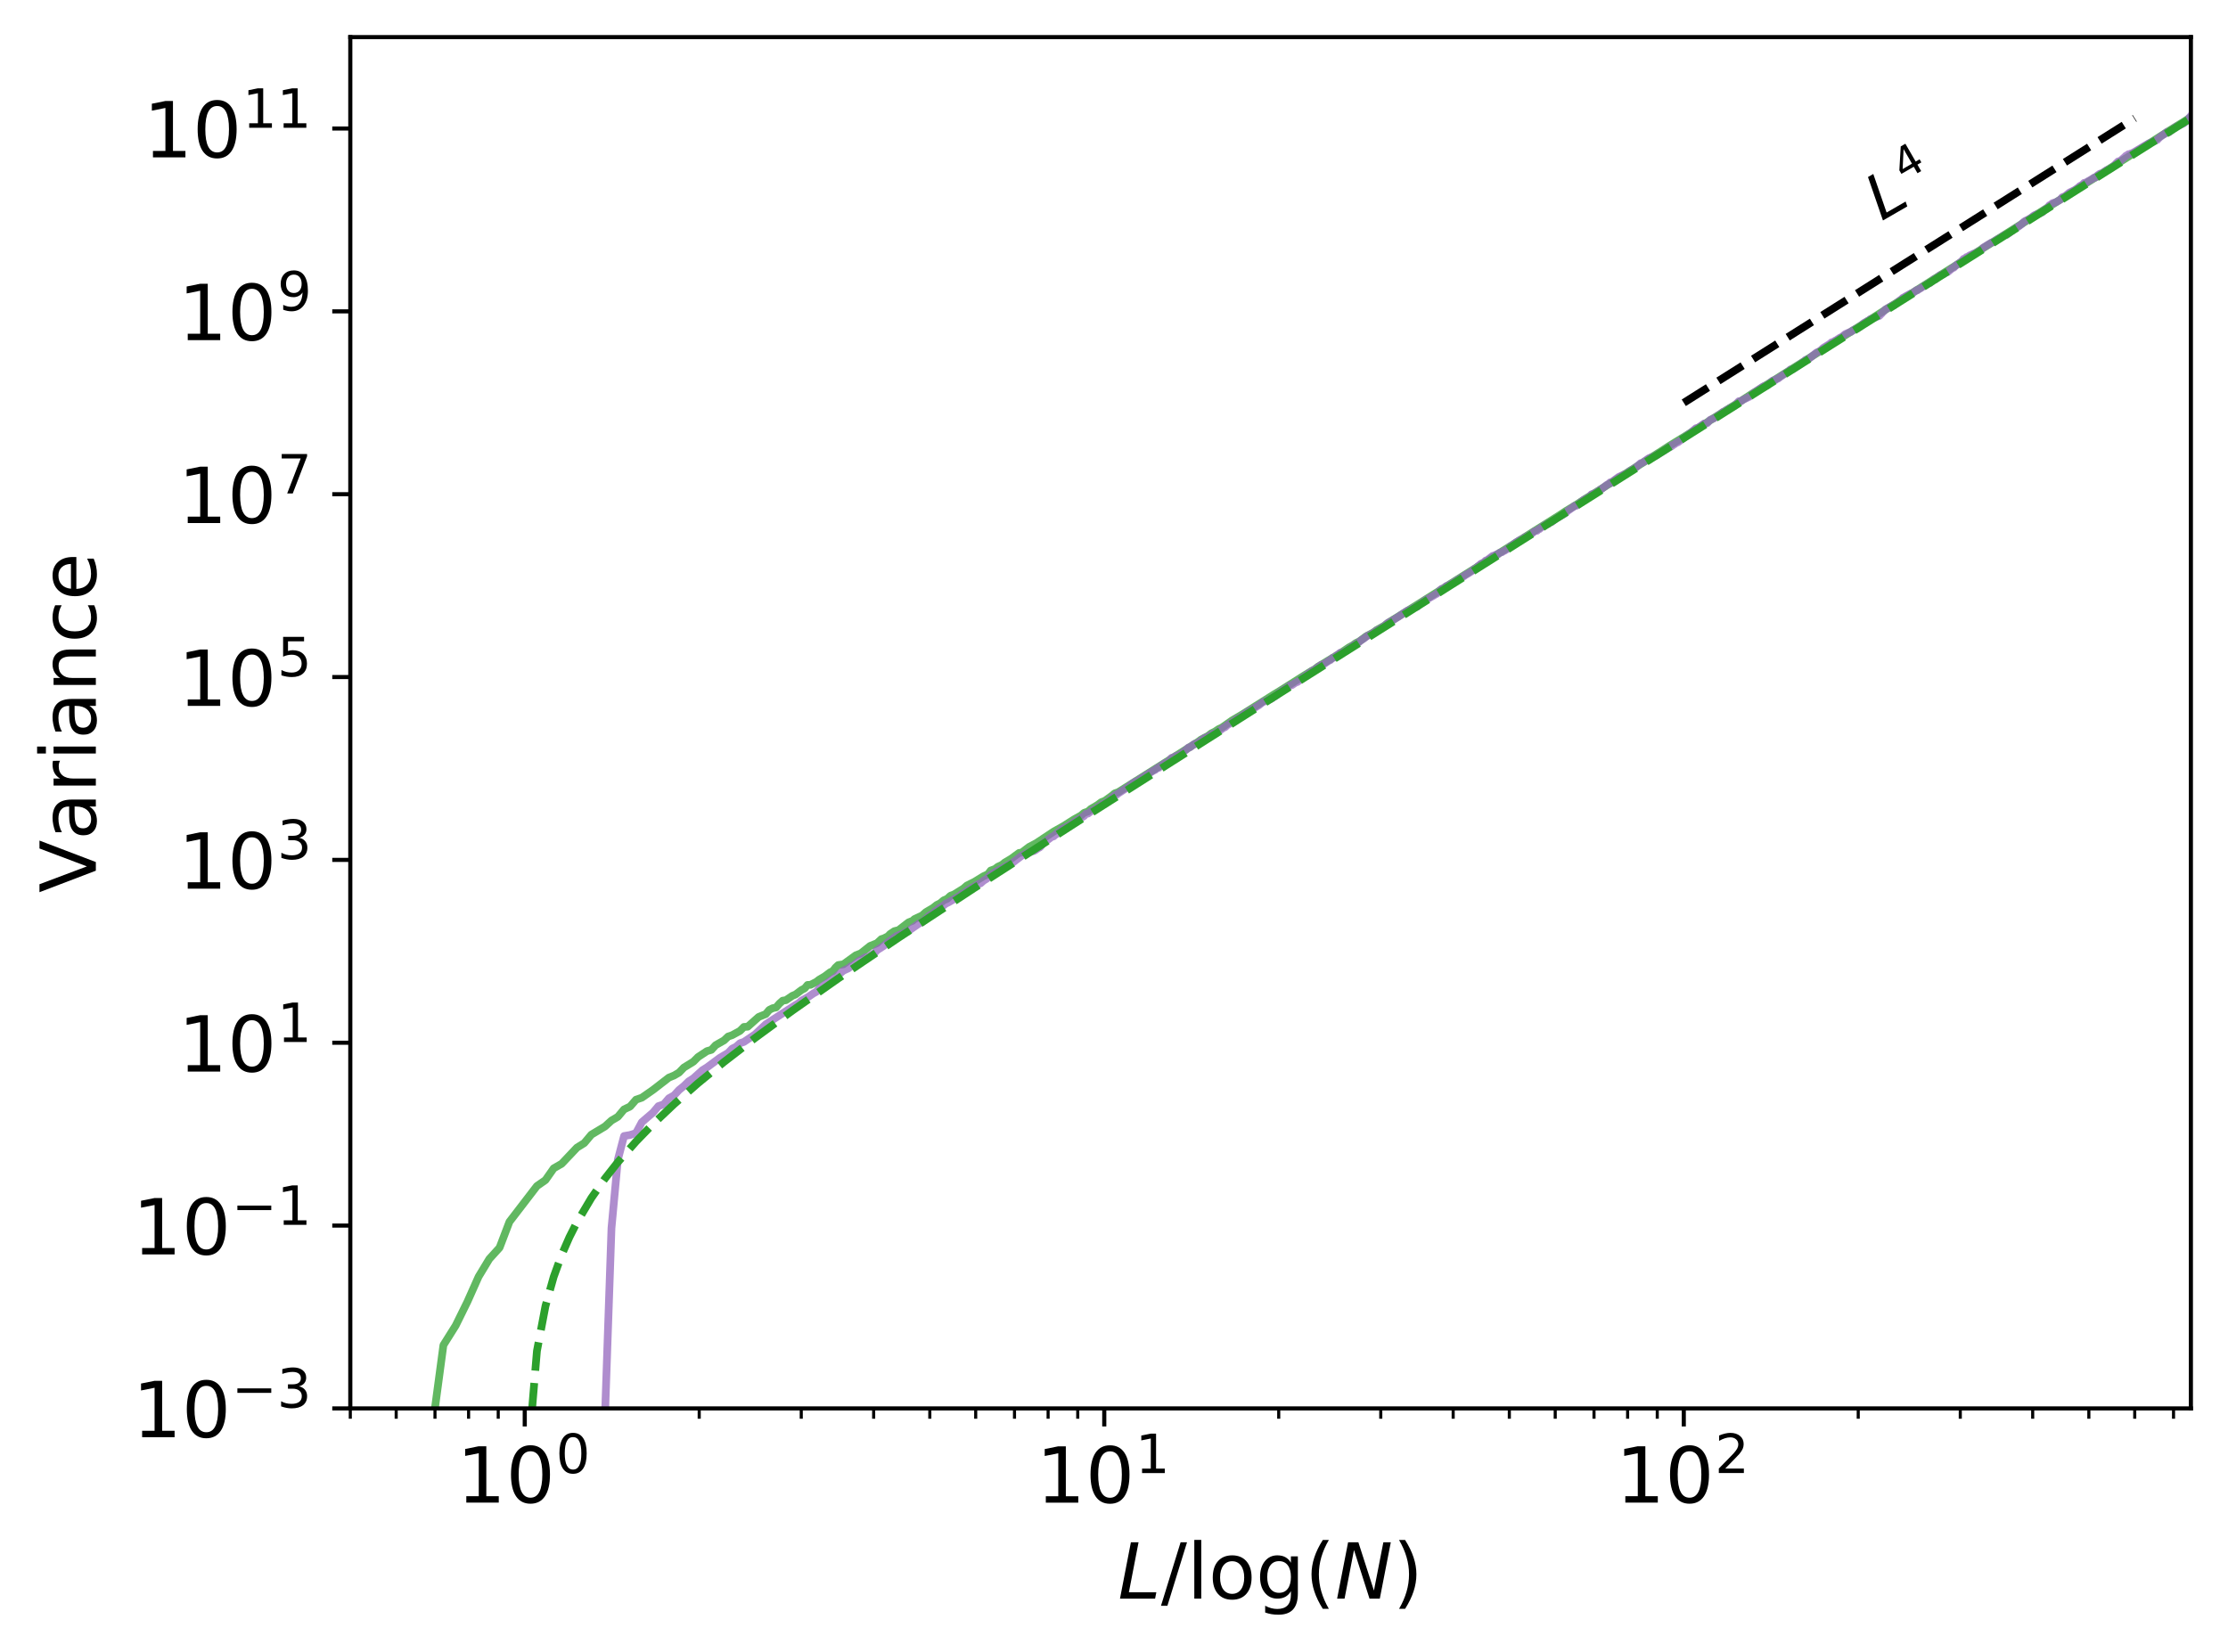 <?xml version="1.0" encoding="UTF-8" standalone="no"?>
<!-- Created with matplotlib (https://matplotlib.org/) -->

<svg
   height="320.579pt"
   version="1.1"
   viewBox="0 0 432.287 320.579"
   width="432.287pt"
   id="svg1245"
   sodipodi:docname="CompleteVarianceWithEinstein.svg"
   inkscape:version="1.2.2 (732a01da63, 2022-12-09, custom)"
   xmlns:inkscape="http://www.inkscape.org/namespaces/inkscape"
   xmlns:sodipodi="http://sodipodi.sourceforge.net/DTD/sodipodi-0.dtd"
   xmlns:xlink="http://www.w3.org/1999/xlink"
   xmlns="http://www.w3.org/2000/svg"
   xmlns:svg="http://www.w3.org/2000/svg"
   xmlns:rdf="http://www.w3.org/1999/02/22-rdf-syntax-ns#"
   xmlns:cc="http://creativecommons.org/ns#"
   xmlns:dc="http://purl.org/dc/elements/1.1/">
  <sodipodi:namedview
     id="namedview1247"
     pagecolor="#505050"
     bordercolor="#eeeeee"
     borderopacity="1"
     inkscape:showpageshadow="0"
     inkscape:pageopacity="0"
     inkscape:pagecheckerboard="0"
     inkscape:deskcolor="#505050"
     inkscape:document-units="pt"
     showgrid="false"
     inkscape:zoom="1.9979463"
     inkscape:cx="288.29604"
     inkscape:cy="213.96972"
     inkscape:window-width="1920"
     inkscape:window-height="1052"
     inkscape:window-x="1920"
     inkscape:window-y="0"
     inkscape:window-maximized="1"
     inkscape:current-layer="svg1245" />
  <defs
     id="defs706">
    <style
       type="text/css"
       id="style704">*{stroke-linecap:butt;stroke-linejoin:round;}</style>
  </defs>
  <g
     id="patch_1">
    <path
       d="M 0,320.579 H 432.287 V 0 H 0 Z"
       style="fill:#ffffff"
       id="path708" />
  </g>
  <g
     id="patch_2">
    <path
       d="M 67.967,273.312 H 425.087 V 7.2 H 67.967 Z"
       style="fill:#ffffff"
       id="path711" />
  </g>
  <g
     id="matplotlib.axis_1">
    <g
       id="xtick_1">
      <g
         id="line2d_1">
        <defs
           id="defs715">
          <path
             d="M 0,0 V 3.5"
             id="m48e6b2c791"
             style="stroke:#000000;stroke-width:0.8" />
        </defs>
        <g
           id="g719">
          <use
             style="stroke:#000000;stroke-width:0.8"
             x="101.815"
             xlink:href="#m48e6b2c791"
             y="273.312"
             id="use717" />
        </g>
      </g>
      <g
         id="text_1">
        <!-- $\mathdefault{10^{0}}$ -->
        <g
           transform="matrix(0.15,0,0,-0.15,88.615,291.71)"
           id="g732">
          <defs
             id="defs724">
            <path
               d="m 12.406,8.297 h 16.109 v 55.625 L 10.984,60.406 v 8.984 l 17.438,3.516 H 38.281 V 8.297 H 54.391 V 0 H 12.406 Z"
               id="DejaVuSans-49" />
            <path
               d="m 31.781,66.406 q -7.609,0 -11.453,-7.5 Q 16.5,51.422 16.5,36.375 q 0,-14.984 3.828,-22.484 3.844,-7.5 11.453,-7.5 7.672,0 11.5,7.5 3.844,7.5 3.844,22.484 0,15.047 -3.844,22.531 -3.828,7.5 -11.5,7.5 z m 0,7.812 q 12.266,0 18.734,-9.703 6.469,-9.688 6.469,-28.141 0,-18.406 -6.469,-28.109 -6.469,-9.688 -18.734,-9.688 -12.25,0 -18.719,9.688 Q 6.594,17.969 6.594,36.375 q 0,18.453 6.469,28.141 6.469,9.703 18.719,9.703 z"
               id="DejaVuSans-48" />
          </defs>
          <use
             transform="translate(0,0.766)"
             xlink:href="#DejaVuSans-49"
             id="use726" />
          <use
             transform="translate(63.623,0.766)"
             xlink:href="#DejaVuSans-48"
             id="use728" />
          <use
             transform="matrix(0.7,0,0,0.7,128.203,39.047)"
             xlink:href="#DejaVuSans-48"
             id="use730" />
        </g>
      </g>
    </g>
    <g
       id="xtick_2">
      <g
         id="line2d_2">
        <g
           id="g738">
          <use
             style="stroke:#000000;stroke-width:0.8"
             x="214.255"
             xlink:href="#m48e6b2c791"
             y="273.312"
             id="use736" />
        </g>
      </g>
      <g
         id="text_2">
        <!-- $\mathdefault{10^{1}}$ -->
        <g
           transform="matrix(0.15,0,0,-0.15,201.055,291.71)"
           id="g747">
          <use
             transform="translate(0,0.684)"
             xlink:href="#DejaVuSans-49"
             id="use741" />
          <use
             transform="translate(63.623,0.684)"
             xlink:href="#DejaVuSans-48"
             id="use743" />
          <use
             transform="matrix(0.7,0,0,0.7,128.203,38.966)"
             xlink:href="#DejaVuSans-49"
             id="use745" />
        </g>
      </g>
    </g>
    <g
       id="xtick_3">
      <g
         id="line2d_3">
        <g
           id="g753">
          <use
             style="stroke:#000000;stroke-width:0.8"
             x="326.695"
             xlink:href="#m48e6b2c791"
             y="273.312"
             id="use751" />
        </g>
      </g>
      <g
         id="text_3">
        <!-- $\mathdefault{10^{2}}$ -->
        <g
           transform="matrix(0.15,0,0,-0.15,313.495,291.71)"
           id="g765">
          <defs
             id="defs757">
            <path
               d="M 19.188,8.297 H 53.609 V 0 H 7.328 v 8.297 q 5.609,5.812 15.297,15.594 9.703,9.797 12.188,12.641 4.734,5.312 6.609,9 1.891,3.688 1.891,7.25 0,5.812 -4.078,9.469 -4.078,3.672 -10.625,3.672 -4.641,0 -9.797,-1.609 -5.141,-1.609 -11,-4.891 v 9.969 Q 13.766,71.781 18.938,73 q 5.188,1.219 9.484,1.219 11.328,0 18.062,-5.672 6.734,-5.656 6.734,-15.125 0,-4.5 -1.688,-8.531 Q 49.859,40.875 45.406,35.406 44.188,33.984 37.641,27.219 31.109,20.453 19.188,8.297 Z"
               id="DejaVuSans-50" />
          </defs>
          <use
             transform="translate(0,0.766)"
             xlink:href="#DejaVuSans-49"
             id="use759" />
          <use
             transform="translate(63.623,0.766)"
             xlink:href="#DejaVuSans-48"
             id="use761" />
          <use
             transform="matrix(0.7,0,0,0.7,128.203,39.047)"
             xlink:href="#DejaVuSans-50"
             id="use763" />
        </g>
      </g>
    </g>
    <g
       id="xtick_4">
      <g
         id="line2d_4">
        <defs
           id="defs770">
          <path
             d="M 0,0 V 2"
             id="m662018600d"
             style="stroke:#000000;stroke-width:0.6" />
        </defs>
        <g
           id="g774">
          <use
             style="stroke:#000000;stroke-width:0.6"
             x="67.967"
             xlink:href="#m662018600d"
             y="273.312"
             id="use772" />
        </g>
      </g>
    </g>
    <g
       id="xtick_5">
      <g
         id="line2d_5">
        <g
           id="g780">
          <use
             style="stroke:#000000;stroke-width:0.6"
             x="76.87"
             xlink:href="#m662018600d"
             y="273.312"
             id="use778" />
        </g>
      </g>
    </g>
    <g
       id="xtick_6">
      <g
         id="line2d_6">
        <g
           id="g786">
          <use
             style="stroke:#000000;stroke-width:0.6"
             x="84.398"
             xlink:href="#m662018600d"
             y="273.312"
             id="use784" />
        </g>
      </g>
    </g>
    <g
       id="xtick_7">
      <g
         id="line2d_7">
        <g
           id="g792">
          <use
             style="stroke:#000000;stroke-width:0.6"
             x="90.918"
             xlink:href="#m662018600d"
             y="273.312"
             id="use790" />
        </g>
      </g>
    </g>
    <g
       id="xtick_8">
      <g
         id="line2d_8">
        <g
           id="g798">
          <use
             style="stroke:#000000;stroke-width:0.6"
             x="96.67"
             xlink:href="#m662018600d"
             y="273.312"
             id="use796" />
        </g>
      </g>
    </g>
    <g
       id="xtick_9">
      <g
         id="line2d_9">
        <g
           id="g804">
          <use
             style="stroke:#000000;stroke-width:0.6"
             x="135.663"
             xlink:href="#m662018600d"
             y="273.312"
             id="use802" />
        </g>
      </g>
    </g>
    <g
       id="xtick_10">
      <g
         id="line2d_10">
        <g
           id="g810">
          <use
             style="stroke:#000000;stroke-width:0.6"
             x="155.463"
             xlink:href="#m662018600d"
             y="273.312"
             id="use808" />
        </g>
      </g>
    </g>
    <g
       id="xtick_11">
      <g
         id="line2d_11">
        <g
           id="g816">
          <use
             style="stroke:#000000;stroke-width:0.6"
             x="169.511"
             xlink:href="#m662018600d"
             y="273.312"
             id="use814" />
        </g>
      </g>
    </g>
    <g
       id="xtick_12">
      <g
         id="line2d_12">
        <g
           id="g822">
          <use
             style="stroke:#000000;stroke-width:0.6"
             x="180.407"
             xlink:href="#m662018600d"
             y="273.312"
             id="use820" />
        </g>
      </g>
    </g>
    <g
       id="xtick_13">
      <g
         id="line2d_13">
        <g
           id="g828">
          <use
             style="stroke:#000000;stroke-width:0.6"
             x="189.31"
             xlink:href="#m662018600d"
             y="273.312"
             id="use826" />
        </g>
      </g>
    </g>
    <g
       id="xtick_14">
      <g
         id="line2d_14">
        <g
           id="g834">
          <use
             style="stroke:#000000;stroke-width:0.6"
             x="196.838"
             xlink:href="#m662018600d"
             y="273.312"
             id="use832" />
        </g>
      </g>
    </g>
    <g
       id="xtick_15">
      <g
         id="line2d_15">
        <g
           id="g840">
          <use
             style="stroke:#000000;stroke-width:0.6"
             x="203.359"
             xlink:href="#m662018600d"
             y="273.312"
             id="use838" />
        </g>
      </g>
    </g>
    <g
       id="xtick_16">
      <g
         id="line2d_16">
        <g
           id="g846">
          <use
             style="stroke:#000000;stroke-width:0.6"
             x="209.11"
             xlink:href="#m662018600d"
             y="273.312"
             id="use844" />
        </g>
      </g>
    </g>
    <g
       id="xtick_17">
      <g
         id="line2d_17">
        <g
           id="g852">
          <use
             style="stroke:#000000;stroke-width:0.6"
             x="248.103"
             xlink:href="#m662018600d"
             y="273.312"
             id="use850" />
        </g>
      </g>
    </g>
    <g
       id="xtick_18">
      <g
         id="line2d_18">
        <g
           id="g858">
          <use
             style="stroke:#000000;stroke-width:0.6"
             x="267.903"
             xlink:href="#m662018600d"
             y="273.312"
             id="use856" />
        </g>
      </g>
    </g>
    <g
       id="xtick_19">
      <g
         id="line2d_19">
        <g
           id="g864">
          <use
             style="stroke:#000000;stroke-width:0.6"
             x="281.951"
             xlink:href="#m662018600d"
             y="273.312"
             id="use862" />
        </g>
      </g>
    </g>
    <g
       id="xtick_20">
      <g
         id="line2d_20">
        <g
           id="g870">
          <use
             style="stroke:#000000;stroke-width:0.6"
             x="292.847"
             xlink:href="#m662018600d"
             y="273.312"
             id="use868" />
        </g>
      </g>
    </g>
    <g
       id="xtick_21">
      <g
         id="line2d_21">
        <g
           id="g876">
          <use
             style="stroke:#000000;stroke-width:0.6"
             x="301.751"
             xlink:href="#m662018600d"
             y="273.312"
             id="use874" />
        </g>
      </g>
    </g>
    <g
       id="xtick_22">
      <g
         id="line2d_22">
        <g
           id="g882">
          <use
             style="stroke:#000000;stroke-width:0.6"
             x="309.278"
             xlink:href="#m662018600d"
             y="273.312"
             id="use880" />
        </g>
      </g>
    </g>
    <g
       id="xtick_23">
      <g
         id="line2d_23">
        <g
           id="g888">
          <use
             style="stroke:#000000;stroke-width:0.6"
             x="315.799"
             xlink:href="#m662018600d"
             y="273.312"
             id="use886" />
        </g>
      </g>
    </g>
    <g
       id="xtick_24">
      <g
         id="line2d_24">
        <g
           id="g894">
          <use
             style="stroke:#000000;stroke-width:0.6"
             x="321.55"
             xlink:href="#m662018600d"
             y="273.312"
             id="use892" />
        </g>
      </g>
    </g>
    <g
       id="xtick_25">
      <g
         id="line2d_25">
        <g
           id="g900">
          <use
             style="stroke:#000000;stroke-width:0.6"
             x="360.543"
             xlink:href="#m662018600d"
             y="273.312"
             id="use898" />
        </g>
      </g>
    </g>
    <g
       id="xtick_26">
      <g
         id="line2d_26">
        <g
           id="g906">
          <use
             style="stroke:#000000;stroke-width:0.6"
             x="380.343"
             xlink:href="#m662018600d"
             y="273.312"
             id="use904" />
        </g>
      </g>
    </g>
    <g
       id="xtick_27">
      <g
         id="line2d_27">
        <g
           id="g912">
          <use
             style="stroke:#000000;stroke-width:0.6"
             x="394.391"
             xlink:href="#m662018600d"
             y="273.312"
             id="use910" />
        </g>
      </g>
    </g>
    <g
       id="xtick_28">
      <g
         id="line2d_28">
        <g
           id="g918">
          <use
             style="stroke:#000000;stroke-width:0.6"
             x="405.287"
             xlink:href="#m662018600d"
             y="273.312"
             id="use916" />
        </g>
      </g>
    </g>
    <g
       id="xtick_29">
      <g
         id="line2d_29">
        <g
           id="g924">
          <use
             style="stroke:#000000;stroke-width:0.6"
             x="414.191"
             xlink:href="#m662018600d"
             y="273.312"
             id="use922" />
        </g>
      </g>
    </g>
    <g
       id="xtick_30">
      <g
         id="line2d_30">
        <g
           id="g930">
          <use
             style="stroke:#000000;stroke-width:0.6"
             x="421.718"
             xlink:href="#m662018600d"
             y="273.312"
             id="use928" />
        </g>
      </g>
    </g>
    <g
       id="text_4">
      <!-- $L / \log(N)$ -->
      <g
         transform="matrix(0.15,0,0,-0.15,216.902,310.229)"
         id="g960">
        <defs
           id="defs942">
          <path
             d="m 16.797,72.906 h 9.906 l -12.5,-64.703 h 35.5 L 48.094,0 H 2.688 Z"
             id="DejaVuSans-Oblique-76" />
          <path
             d="M 25.391,72.906 H 33.688 L 8.297,-9.281 H 0 Z"
             id="DejaVuSans-47" />
          <path
             d="M 9.422,75.984 H 18.406 V 0 H 9.422 Z"
             id="DejaVuSans-108" />
          <path
             d="m 30.609,48.391 q -7.219,0 -11.422,-5.641 -4.203,-5.641 -4.203,-15.453 0,-9.812 4.172,-15.453 4.188,-5.641 11.453,-5.641 7.188,0 11.375,5.656 4.203,5.672 4.203,15.438 0,9.719 -4.203,15.406 -4.188,5.688 -11.375,5.688 z m 0,7.609 q 11.719,0 18.406,-7.625 6.703,-7.609 6.703,-21.078 0,-13.422 -6.703,-21.078 -6.688,-7.641 -18.406,-7.641 -11.766,0 -18.438,7.641 -6.656,7.656 -6.656,21.078 0,13.469 6.656,21.078 Q 18.844,56 30.609,56 Z"
             id="DejaVuSans-111" />
          <path
             d="m 45.406,27.984 q 0,9.766 -4.031,15.125 -4.016,5.375 -11.297,5.375 -7.219,0 -11.25,-5.375 -4.031,-5.359 -4.031,-15.125 0,-9.719 4.031,-15.094 4.031,-5.375 11.25,-5.375 7.281,0 11.297,5.375 4.031,5.375 4.031,15.094 z M 54.391,6.781 q 0,-13.953 -6.203,-20.766 -6.188,-6.812 -18.984,-6.812 -4.734,0 -8.938,0.703 -4.203,0.703 -8.156,2.172 V -9.188 q 3.953,-2.141 7.812,-3.156 3.859,-1.031 7.859,-1.031 8.844,0 13.234,4.609 4.391,4.609 4.391,13.938 V 9.625 Q 42.625,4.781 38.281,2.391 33.938,0 27.875,0 17.828,0 11.672,7.656 q -6.156,7.672 -6.156,20.328 0,12.688 6.156,20.344 Q 17.828,56 27.875,56 q 6.062,0 10.406,-2.391 4.344,-2.391 7.125,-7.219 V 54.688 h 8.984 z"
             id="DejaVuSans-103" />
          <path
             d="M 31,75.875 Q 24.469,64.656 21.281,53.656 18.109,42.672 18.109,31.391 18.109,20.125 21.312,9.062 24.516,-2 31,-13.188 H 23.188 Q 15.875,-1.703 12.234,9.375 8.594,20.453 8.594,31.391 q 0,10.891 3.609,21.922 3.625,11.047 10.984,22.562 z"
             id="DejaVuSans-40" />
          <path
             d="m 16.891,72.906 h 13.281 l 20.125,-62.5 12.203,62.5 h 9.625 L 57.906,0 H 44.578 L 24.516,62.891 12.312,0 h -9.625 z"
             id="DejaVuSans-Oblique-78" />
          <path
             d="m 8.016,75.875 h 7.812 q 7.312,-11.516 10.953,-22.562 3.641,-11.031 3.641,-21.922 0,-10.938 -3.641,-22.016 -3.641,-11.078 -10.953,-22.562 h -7.812 Q 14.5,-2 17.703,9.062 20.906,20.125 20.906,31.391 q 0,11.281 -3.203,22.266 -3.203,11 -9.688,22.219 z"
             id="DejaVuSans-41" />
        </defs>
        <use
           transform="translate(0,0.016)"
           xlink:href="#DejaVuSans-Oblique-76"
           id="use944" />
        <use
           transform="translate(55.713,0.016)"
           xlink:href="#DejaVuSans-47"
           id="use946" />
        <use
           transform="translate(89.404,0.016)"
           xlink:href="#DejaVuSans-108"
           id="use948" />
        <use
           transform="translate(117.188,0.016)"
           xlink:href="#DejaVuSans-111"
           id="use950" />
        <use
           transform="translate(178.369,0.016)"
           xlink:href="#DejaVuSans-103"
           id="use952" />
        <use
           transform="translate(241.846,0.016)"
           xlink:href="#DejaVuSans-40"
           id="use954" />
        <use
           transform="translate(280.859,0.016)"
           xlink:href="#DejaVuSans-Oblique-78"
           id="use956" />
        <use
           transform="translate(355.664,0.016)"
           xlink:href="#DejaVuSans-41"
           id="use958" />
      </g>
    </g>
  </g>
  <g
     id="matplotlib.axis_2">
    <g
       id="ytick_1">
      <g
         id="line2d_31">
        <defs
           id="defs965">
          <path
             d="M 0,0 H -3.5"
             id="m1775ba8b8d"
             style="stroke:#000000;stroke-width:0.8" />
        </defs>
        <g
           id="g969">
          <use
             style="stroke:#000000;stroke-width:0.8"
             x="67.967"
             xlink:href="#m1775ba8b8d"
             y="273.312"
             id="use967" />
        </g>
      </g>
      <g
         id="text_5">
        <!-- $\mathdefault{10^{-3}}$ -->
        <g
           transform="matrix(0.15,0,0,-0.15,25.717,279.011)"
           id="g984">
          <defs
             id="defs974">
            <path
               d="M 10.594,35.5 H 73.188 V 27.203 H 10.594 Z"
               id="DejaVuSans-8722" />
            <path
               d="M 40.578,39.312 Q 47.656,37.797 51.625,33 q 3.984,-4.781 3.984,-11.812 0,-10.781 -7.422,-16.703 -7.422,-5.906 -21.094,-5.906 -4.578,0 -9.438,0.906 -4.859,0.906 -10.031,2.719 v 9.516 q 4.094,-2.391 8.969,-3.609 4.891,-1.219 10.219,-1.219 9.266,0 14.125,3.656 4.859,3.656 4.859,10.641 0,6.453 -4.516,10.078 -4.516,3.641 -12.562,3.641 h -8.5 v 8.109 h 8.891 q 7.266,0 11.125,2.906 3.859,2.906 3.859,8.375 0,5.609 -3.984,8.609 -3.969,3.016 -11.391,3.016 -4.062,0 -8.703,-0.891 Q 15.375,64.156 9.812,62.312 v 8.781 q 5.625,1.562 10.531,2.344 4.906,0.781 9.25,0.781 11.234,0 17.766,-5.109 6.547,-5.094 6.547,-13.781 0,-6.062 -3.469,-10.234 -3.469,-4.172 -9.859,-5.781 z"
               id="DejaVuSans-51" />
          </defs>
          <use
             transform="translate(0,0.766)"
             xlink:href="#DejaVuSans-49"
             id="use976" />
          <use
             transform="translate(63.623,0.766)"
             xlink:href="#DejaVuSans-48"
             id="use978" />
          <use
             transform="matrix(0.7,0,0,0.7,128.203,39.047)"
             xlink:href="#DejaVuSans-8722"
             id="use980" />
          <use
             transform="matrix(0.7,0,0,0.7,186.855,39.047)"
             xlink:href="#DejaVuSans-51"
             id="use982" />
        </g>
      </g>
    </g>
    <g
       id="ytick_2">
      <g
         id="line2d_32">
        <g
           id="g990">
          <use
             style="stroke:#000000;stroke-width:0.8"
             x="67.967"
             xlink:href="#m1775ba8b8d"
             y="237.83"
             id="use988" />
        </g>
      </g>
      <g
         id="text_6">
        <!-- $\mathdefault{10^{-1}}$ -->
        <g
           transform="matrix(0.15,0,0,-0.15,25.717,243.529)"
           id="g1001">
          <use
             transform="translate(0,0.684)"
             xlink:href="#DejaVuSans-49"
             id="use993" />
          <use
             transform="translate(63.623,0.684)"
             xlink:href="#DejaVuSans-48"
             id="use995" />
          <use
             transform="matrix(0.7,0,0,0.7,128.203,38.966)"
             xlink:href="#DejaVuSans-8722"
             id="use997" />
          <use
             transform="matrix(0.7,0,0,0.7,186.855,38.966)"
             xlink:href="#DejaVuSans-49"
             id="use999" />
        </g>
      </g>
    </g>
    <g
       id="ytick_3">
      <g
         id="line2d_33">
        <g
           id="g1007">
          <use
             style="stroke:#000000;stroke-width:0.8"
             x="67.967"
             xlink:href="#m1775ba8b8d"
             y="202.349"
             id="use1005" />
        </g>
      </g>
      <g
         id="text_7">
        <!-- $\mathdefault{10^{1}}$ -->
        <g
           transform="matrix(0.15,0,0,-0.15,34.567,208.048)"
           id="g1016">
          <use
             transform="translate(0,0.684)"
             xlink:href="#DejaVuSans-49"
             id="use1010" />
          <use
             transform="translate(63.623,0.684)"
             xlink:href="#DejaVuSans-48"
             id="use1012" />
          <use
             transform="matrix(0.7,0,0,0.7,128.203,38.966)"
             xlink:href="#DejaVuSans-49"
             id="use1014" />
        </g>
      </g>
    </g>
    <g
       id="ytick_4">
      <g
         id="line2d_34">
        <g
           id="g1022">
          <use
             style="stroke:#000000;stroke-width:0.8"
             x="67.967"
             xlink:href="#m1775ba8b8d"
             y="166.867"
             id="use1020" />
        </g>
      </g>
      <g
         id="text_8">
        <!-- $\mathdefault{10^{3}}$ -->
        <g
           transform="matrix(0.15,0,0,-0.15,34.567,172.566)"
           id="g1031">
          <use
             transform="translate(0,0.766)"
             xlink:href="#DejaVuSans-49"
             id="use1025" />
          <use
             transform="translate(63.623,0.766)"
             xlink:href="#DejaVuSans-48"
             id="use1027" />
          <use
             transform="matrix(0.7,0,0,0.7,128.203,39.047)"
             xlink:href="#DejaVuSans-51"
             id="use1029" />
        </g>
      </g>
    </g>
    <g
       id="ytick_5">
      <g
         id="line2d_35">
        <g
           id="g1037">
          <use
             style="stroke:#000000;stroke-width:0.8"
             x="67.967"
             xlink:href="#m1775ba8b8d"
             y="131.386"
             id="use1035" />
        </g>
      </g>
      <g
         id="text_9">
        <!-- $\mathdefault{10^{5}}$ -->
        <g
           transform="matrix(0.15,0,0,-0.15,34.567,137.084)"
           id="g1049">
          <defs
             id="defs1041">
            <path
               d="m 10.797,72.906 h 38.719 v -8.312 h -29.688 V 46.734 q 2.141,0.734 4.281,1.094 2.156,0.359 4.312,0.359 Q 40.625,48.188 47.75,41.5 54.891,34.812 54.891,23.391 54.891,11.625 47.562,5.094 40.234,-1.422 26.906,-1.422 q -4.594,0 -9.359,0.781 -4.75,0.781 -9.828,2.344 V 11.625 q 4.391,-2.391 9.078,-3.562 4.688,-1.172 9.906,-1.172 8.453,0 13.375,4.438 4.938,4.438 4.938,12.062 0,7.609 -4.938,12.047 -4.922,4.453 -13.375,4.453 -3.953,0 -7.891,-0.875 -3.922,-0.875 -8.016,-2.734 z"
               id="DejaVuSans-53" />
          </defs>
          <use
             transform="translate(0,0.684)"
             xlink:href="#DejaVuSans-49"
             id="use1043" />
          <use
             transform="translate(63.623,0.684)"
             xlink:href="#DejaVuSans-48"
             id="use1045" />
          <use
             transform="matrix(0.7,0,0,0.7,128.203,38.966)"
             xlink:href="#DejaVuSans-53"
             id="use1047" />
        </g>
      </g>
    </g>
    <g
       id="ytick_6">
      <g
         id="line2d_36">
        <g
           id="g1055">
          <use
             style="stroke:#000000;stroke-width:0.8"
             x="67.967"
             xlink:href="#m1775ba8b8d"
             y="95.904"
             id="use1053" />
        </g>
      </g>
      <g
         id="text_10">
        <!-- $\mathdefault{10^{7}}$ -->
        <g
           transform="matrix(0.15,0,0,-0.15,34.567,101.603)"
           id="g1067">
          <defs
             id="defs1059">
            <path
               d="m 8.203,72.906 h 46.875 V 68.703 L 28.609,0 H 18.312 L 43.219,64.594 H 8.203 Z"
               id="DejaVuSans-55" />
          </defs>
          <use
             transform="translate(0,0.684)"
             xlink:href="#DejaVuSans-49"
             id="use1061" />
          <use
             transform="translate(63.623,0.684)"
             xlink:href="#DejaVuSans-48"
             id="use1063" />
          <use
             transform="matrix(0.7,0,0,0.7,128.203,38.966)"
             xlink:href="#DejaVuSans-55"
             id="use1065" />
        </g>
      </g>
    </g>
    <g
       id="ytick_7">
      <g
         id="line2d_37">
        <g
           id="g1073">
          <use
             style="stroke:#000000;stroke-width:0.8"
             x="67.967"
             xlink:href="#m1775ba8b8d"
             y="60.422"
             id="use1071" />
        </g>
      </g>
      <g
         id="text_11">
        <!-- $\mathdefault{10^{9}}$ -->
        <g
           transform="matrix(0.15,0,0,-0.15,34.567,66.121)"
           id="g1085">
          <defs
             id="defs1077">
            <path
               d="M 10.984,1.516 V 10.5 Q 14.703,8.734 18.5,7.812 q 3.812,-0.922 7.484,-0.922 9.766,0 14.906,6.562 5.156,6.562 5.891,19.953 -2.828,-4.203 -7.188,-6.453 -4.344,-2.25 -9.609,-2.25 -10.938,0 -17.312,6.609 -6.375,6.625 -6.375,18.109 0,11.219 6.641,18 6.641,6.797 17.672,6.797 12.656,0 19.312,-9.703 6.672,-9.688 6.672,-28.141 0,-17.234 -8.188,-27.516 -8.172,-10.281 -21.984,-10.281 -3.719,0 -7.531,0.734 -3.797,0.734 -7.906,2.203 z m 19.625,30.906 q 6.641,0 10.516,4.531 3.891,4.547 3.891,12.469 0,7.859 -3.891,12.422 -3.875,4.562 -10.516,4.562 -6.641,0 -10.516,-4.562 -3.875,-4.562 -3.875,-12.422 0,-7.922 3.875,-12.469 3.875,-4.531 10.516,-4.531 z"
               id="DejaVuSans-57" />
          </defs>
          <use
             transform="translate(0,0.766)"
             xlink:href="#DejaVuSans-49"
             id="use1079" />
          <use
             transform="translate(63.623,0.766)"
             xlink:href="#DejaVuSans-48"
             id="use1081" />
          <use
             transform="matrix(0.7,0,0,0.7,128.203,39.047)"
             xlink:href="#DejaVuSans-57"
             id="use1083" />
        </g>
      </g>
    </g>
    <g
       id="ytick_8">
      <g
         id="line2d_38">
        <g
           id="g1091">
          <use
             style="stroke:#000000;stroke-width:0.8"
             x="67.967"
             xlink:href="#m1775ba8b8d"
             y="24.941"
             id="use1089" />
        </g>
      </g>
      <g
         id="text_12">
        <!-- $\mathdefault{10^{11}}$ -->
        <g
           transform="matrix(0.15,0,0,-0.15,27.817,30.64)"
           id="g1102">
          <use
             transform="translate(0,0.684)"
             xlink:href="#DejaVuSans-49"
             id="use1094" />
          <use
             transform="translate(63.623,0.684)"
             xlink:href="#DejaVuSans-48"
             id="use1096" />
          <use
             transform="matrix(0.7,0,0,0.7,128.203,38.966)"
             xlink:href="#DejaVuSans-49"
             id="use1098" />
          <use
             transform="matrix(0.7,0,0,0.7,172.739,38.966)"
             xlink:href="#DejaVuSans-49"
             id="use1100" />
        </g>
      </g>
    </g>
    <g
       id="text_13">
      <!-- $\mathrm{Variance}$ -->
      <g
         transform="matrix(0,-0.15,-0.15,0,18.598,173.256)"
         id="g1131">
        <defs
           id="defs1113">
          <path
             d="M 28.609,0 0.781,72.906 h 10.297 l 23.109,-61.375 23.141,61.375 h 10.25 L 39.797,0 Z"
             id="DejaVuSans-86" />
          <path
             d="m 34.281,27.484 q -10.891,0 -15.094,-2.484 -4.203,-2.484 -4.203,-8.5 0,-4.781 3.156,-7.594 3.156,-2.797 8.562,-2.797 7.484,0 12,5.297 4.516,5.297 4.516,14.078 v 2 z m 17.922,3.719 V 0 H 43.219 v 8.297 q -3.078,-4.969 -7.672,-7.344 -4.594,-2.375 -11.234,-2.375 -8.391,0 -13.359,4.719 Q 6,8.016 6,15.922 q 0,9.219 6.172,13.906 6.188,4.688 18.438,4.688 H 43.219 v 0.891 q 0,6.203 -4.078,9.594 -4.078,3.391 -11.453,3.391 -4.688,0 -9.141,-1.125 -4.438,-1.125 -8.531,-3.375 v 8.312 q 4.922,1.906 9.562,2.844 Q 24.219,56 28.609,56 q 11.875,0 17.734,-6.156 5.859,-6.141 5.859,-18.641 z"
             id="DejaVuSans-97" />
          <path
             d="m 41.109,46.297 q -1.516,0.875 -3.297,1.281 Q 36.031,48 33.891,48 26.266,48 22.188,43.047 18.109,38.094 18.109,28.812 V 0 h -9.031 v 54.688 h 9.031 v -8.5 q 2.844,4.984 7.375,7.391 Q 30.031,56 36.531,56 q 0.922,0 2.047,-0.125 1.125,-0.109 2.484,-0.359 z"
             id="DejaVuSans-114" />
          <path
             d="M 9.422,54.688 H 18.406 V 0 H 9.422 Z m 0,21.297 H 18.406 V 64.594 H 9.422 Z"
             id="DejaVuSans-105" />
          <path
             d="M 54.891,33.016 V 0 H 45.906 v 32.719 q 0,7.766 -3.031,11.609 -3.031,3.859 -9.078,3.859 -7.281,0 -11.484,-4.641 -4.203,-4.625 -4.203,-12.641 V 0 h -9.031 v 54.688 h 9.031 v -8.5 q 3.234,4.938 7.594,7.375 4.375,2.438 10.094,2.438 9.422,0 14.25,-5.828 4.844,-5.828 4.844,-17.156 z"
             id="DejaVuSans-110" />
          <path
             d="M 48.781,52.594 V 44.188 q -3.812,2.109 -7.641,3.156 -3.828,1.047 -7.734,1.047 -8.75,0 -13.594,-5.547 -4.828,-5.531 -4.828,-15.547 0,-10.016 4.828,-15.562 4.844,-5.531 13.594,-5.531 3.906,0 7.734,1.047 3.828,1.047 7.641,3.156 v -8.312 q -3.766,-1.75 -7.797,-2.625 -4.016,-0.891 -8.562,-0.891 -12.359,0 -19.641,7.766 -7.266,7.766 -7.266,20.953 0,13.375 7.344,21.031 Q 20.219,56 33.016,56 q 4.141,0 8.094,-0.859 3.953,-0.844 7.672,-2.547 z"
             id="DejaVuSans-99" />
          <path
             d="m 56.203,29.594 v -4.391 h -41.312 q 0.594,-9.281 5.594,-14.141 5,-4.859 13.938,-4.859 5.172,0 10.031,1.266 4.859,1.266 9.656,3.812 v -8.5 q -4.844,-2.047 -9.922,-3.125 -5.078,-1.078 -10.297,-1.078 -13.094,0 -20.734,7.609 -7.641,7.625 -7.641,20.625 0,13.422 7.25,21.297 Q 20.016,56 32.328,56 q 11.031,0 17.453,-7.109 6.422,-7.094 6.422,-19.297 z m -8.984,2.641 q -0.094,7.359 -4.125,11.75 -4.031,4.406 -10.672,4.406 -7.516,0 -12.031,-4.25 -4.516,-4.25 -5.203,-11.969 z"
             id="DejaVuSans-101" />
        </defs>
        <use
           transform="translate(0,0.016)"
           xlink:href="#DejaVuSans-86"
           id="use1115" />
        <use
           transform="translate(68.408,0.016)"
           xlink:href="#DejaVuSans-97"
           id="use1117" />
        <use
           transform="translate(129.688,0.016)"
           xlink:href="#DejaVuSans-114"
           id="use1119" />
        <use
           transform="translate(170.801,0.016)"
           xlink:href="#DejaVuSans-105"
           id="use1121" />
        <use
           transform="translate(198.584,0.016)"
           xlink:href="#DejaVuSans-97"
           id="use1123" />
        <use
           transform="translate(259.863,0.016)"
           xlink:href="#DejaVuSans-110"
           id="use1125" />
        <use
           transform="translate(323.242,0.016)"
           xlink:href="#DejaVuSans-99"
           id="use1127" />
        <use
           transform="translate(378.223,0.016)"
           xlink:href="#DejaVuSans-101"
           id="use1129" />
      </g>
    </g>
  </g>
  <g
     id="line2d_39">
    <path
       clip-path="url(#p4551da0602)"
       d="m 81.854,321.579 1.673,-41.885 2.505,-18.665 2.383,-3.798 2.272,-4.616 2.171,-4.865 2.078,-3.437 1.993,-2.196 1.915,-5.018 5.332,-6.941 1.655,-1.153 1.601,-2.282 1.55,-0.892 2.96,-3.127 1.416,-0.878 1.376,-1.635 2.64,-1.586 1.268,-1.156 1.236,-0.726 1.206,-1.441 1.177,-0.559 1.149,-1.328 1.123,-0.379 2.171,-1.517 3.085,-2.384 0.987,-0.402 0.967,-0.566 0.948,-0.981 1.843,-1.138 0.896,-0.897 1.744,-1.155 0.849,-0.243 0.835,-0.915 1.628,-0.921 0.794,-0.754 0.781,-0.263 1.526,-0.837 0.746,-0.758 0.734,-0.042 1.436,-1.274 0.703,-0.627 1.376,-0.554 0.674,-0.809 0.664,-0.331 0.655,-0.14 0.647,-0.752 0.638,-0.569 0.63,-0.097 1.236,-0.841 0.607,-0.249 1.191,-0.89 0.585,-0.293 0.578,-0.683 0.571,-0.018 1.123,-0.579 0.552,-0.427 1.085,-0.64 1.062,-0.796 0.522,-0.241 0.517,-0.675 0.511,-0.479 1.007,-0.15 2.43,-1.761 0.939,-0.356 1.826,-1.449 1.326,-0.53 0.864,-0.802 0.426,-0.118 0.842,-0.425 0.416,-0.442 0.821,-0.552 0.807,-0.192 1.961,-1.517 0.763,-0.291 0.377,-0.346 1.48,-0.686 0.723,-0.649 1.416,-0.838 0.693,-0.554 0.683,-0.341 0.674,-0.572 0.664,-0.278 0.655,-0.609 0.647,-0.231 1.891,-1.179 0.614,-0.548 1.503,-0.754 1.744,-1.068 0.849,-0.384 0.558,-0.725 0.825,-0.302 0.543,-0.423 0.803,-0.372 0.528,-0.437 1.295,-0.774 1.51,-1.107 0.493,-0.067 1.451,-1.104 1.409,-0.749 3.354,-2.223 1.907,-1.073 2.035,-1.292 1.376,-0.764 0.578,-0.504 0.76,-0.259 0.562,-0.504 1.288,-0.757 0.721,-0.545 0.71,-0.278 1.39,-0.999 0.511,-0.439 0.674,-0.227 15.49,-9.764 0.605,-0.456 1.305,-0.68 0.698,-0.533 0.688,-0.337 0.678,-0.461 0.669,-0.312 1.954,-1.376 1.981,-1.171 6.046,-3.81 1.336,-0.813 1.3,-0.822 3.386,-2.139 1.338,-0.826 0.617,-0.327 0.685,-0.533 2.72,-1.638 1.27,-0.747 2.046,-1.376 0.663,-0.352 0.655,-0.475 0.646,-0.308 1.329,-0.985 1.355,-0.719 0.664,-0.492 1.359,-0.76 1.322,-0.932 2.649,-1.634 30.022,-18.876 1.347,-0.885 1.993,-1.206 1.993,-1.303 2.015,-1.238 12.673,-7.987 1.331,-0.873 3.335,-2.049 2.66,-1.681 4.68,-2.965 2.655,-1.641 2.667,-1.74 2.013,-1.232 1.996,-1.235 18.67,-11.781 3.333,-2.135 6.004,-3.766 4.662,-2.968 2.006,-1.258 3.331,-2.082 2.665,-1.699 3.338,-2.09 16.001,-10.103 9.335,-5.874 8,-5.09 2.668,-1.643 0.666,-0.435 v 0"
       style="fill:none;stroke:#2ca02c;stroke-width:1.5;stroke-linecap:square;stroke-opacity:0.75"
       id="path1135" />
  </g>
  <g
     id="line2d_40">
    <path
       clip-path="url(#p4551da0602)"
       d="m 117.372,321.579 0.003,-46.546 1.268,-36.701 1.236,-13.294 1.206,-4.584 1.177,-0.201 1.149,-0.385 1.123,-2.102 2.171,-1.865 1.05,-1.253 1.028,-0.34 1.007,-1.186 0.987,-0.551 0.967,-1.048 0.948,-0.773 0.93,-0.904 0.913,-0.588 1.776,-1.592 0.864,-0.534 2.505,-1.856 1.601,-0.952 0.781,-0.822 0.769,-0.377 0.757,-0.686 0.746,-0.243 2.171,-1.466 2.078,-1.958 3.279,-2.137 2.473,-1.596 0.599,-0.34 0.592,-0.526 1.163,-0.628 1.136,-0.769 0.558,-0.308 0.552,-0.627 1.619,-1.121 1.567,-1.077 1.017,-0.87 0.501,-0.405 0.987,-0.458 0.486,-0.409 0.481,-0.115 0.948,-0.835 0.93,-0.533 0.459,-0.268 0.454,0.01 1.338,-0.876 0.438,-0.489 1.291,-0.828 0.842,-0.724 1.642,-1.195 1.588,-0.625 0.389,-0.292 0.386,-0.115 2.254,-1.559 0.366,-0.098 0.723,-0.65 0.713,-0.65 0.703,-0.377 0.348,-0.398 0.345,-0.208 0.683,-0.586 0.338,-0.122 0.669,-0.568 0.66,-0.328 2.242,-1.297 0.312,-0.333 0.31,-0.035 0.918,-0.719 0.302,-0.109 0.3,-0.298 0.596,-0.222 0.295,-0.259 0.293,-0.038 0.292,-0.281 0.29,-0.069 0.575,-0.507 0.568,-0.343 0.84,-0.801 1.097,-0.65 3.152,-1.704 1.749,-1.345 1.212,-0.611 0.476,-0.145 0.472,-0.123 0.234,-0.048 0.926,-0.601 0.229,-0.112 0.68,-0.818 1.55,-1.171 0.434,-0.138 0.216,-0.272 0.215,-0.064 0.214,-0.318 0.636,-0.357 0.21,-0.323 1.649,-0.809 1.003,-0.733 1.755,-1.068 0.382,-0.443 0.379,-0.023 0.748,-0.588 0.554,-0.206 0.366,-0.213 0.182,-0.226 0.181,-0.007 0.181,-0.19 0.18,-0.01 0.358,-0.389 0.178,-4.1e-4 1.054,-0.636 0.173,-0.097 0.345,-0.381 0.343,-0.322 0.51,-0.369 0.169,-0.003 0.336,-0.276 1.967,-1.284 0.48,-0.416 0.632,-0.426 0.313,-0.201 0.156,0.047 0.31,-0.232 0.767,-0.558 0.303,-0.087 0.451,-0.377 0.15,0.019 0.446,-0.385 0.88,-0.527 0.29,-0.123 0.575,-0.476 0.143,0.064 0.284,-0.296 0.282,-0.192 0.699,-0.492 0.414,-0.029 0.818,-0.937 0.404,-0.087 0.401,-0.254 0.398,-0.144 0.394,-0.119 1.292,-1.016 0.381,-0.385 0.252,-0.011 0.749,-0.585 0.247,-0.128 0.369,0.024 0.366,-0.361 0.242,-0.145 0.958,-0.68 0.236,0.022 0.47,-0.313 0.926,-0.551 0.456,-0.002 0.113,-0.028 0.226,-0.228 0.561,-0.388 0.333,-0.219 0.331,-0.296 0.219,-0.016 0.653,-0.587 0.216,-0.07 0.215,-0.203 0.32,-0.086 1.052,-0.807 0.208,0.07 1.127,-0.924 0.202,-0.114 0.701,-0.483 0.199,-0.029 1.751,-1.093 0.759,-0.608 0.281,-0.085 1.474,-0.594 0.272,-0.261 0.449,-0.241 0.886,-0.761 0.263,-0.205 0.348,-0.104 0.173,-0.225 0.173,-0.071 0.429,-0.325 0.085,0.03 0.424,-0.414 0.169,0.046 0.168,-0.041 0.832,-0.564 0.247,-0.047 0.164,-0.142 0.569,-0.418 0.161,-0.079 0.161,-0.256 0.24,-0.06 0.398,-0.364 1.329,-0.936 0.077,-0.005 0.154,-0.083 1.363,-0.982 0.149,0.102 1.467,-1.004 0.144,-0.017 0.502,-0.483 0.142,-0.02 0.142,-0.009 0.212,-0.123 0.211,-0.298 0.07,0.055 0.627,-0.55 0.345,-0.008 0.206,-0.078 0.68,-0.33 0.269,-0.208 0.534,-0.37 0.265,-0.206 0.198,-0.169 0.589,-0.338 0.389,-0.217 0.193,-0.148 0.256,-0.234 0.191,-0.138 0.254,-0.167 0.19,-0.112 0.813,-0.626 0.186,-0.083 0.247,-0.063 1.095,-0.677 0.18,-0.163 0.06,0.043 1.647,-1.037 0.231,-0.275 0.344,-0.276 0.285,-0.111 0.621,-0.344 1.383,-0.877 0.218,-0.179 1.234,-0.814 0.053,0.064 0.158,-0.123 0.368,-0.132 0.83,-0.471 0.103,0.035 0.256,-0.147 0.102,0.037 0.254,-0.318 0.051,-0.003 0.303,-0.287 0.101,-0.037 0.201,-0.163 0.2,-0.053 0.397,-0.387 0.492,-0.255 1.256,-0.707 0.19,-0.146 0.331,-0.151 0.796,-0.837 0.139,-0.12 0.185,0.078 0.276,-0.15 0.456,-0.472 0.272,-0.049 0.494,-0.296 0.134,7.6e-4 0.178,-0.125 0.398,-0.302 1.604,-0.986 0.213,-0.079 0.254,-0.158 0.211,-0.21 0.042,0.034 0.543,-0.328 0.207,-0.133 0.617,-0.429 0.245,-0.239 0.485,-0.238 0.241,-0.303 0.16,-0.103 0.437,-0.397 0.197,-0.087 0.353,-0.151 0.39,-0.394 0.194,-0.014 1.146,-0.887 0.264,-10e-4 0.187,-0.141 0.149,0.012 0.26,-0.199 0.148,0.055 0.332,-0.318 0.439,-0.105 0.363,-0.238 0.108,-0.023 1,-0.641 0.212,-0.282 0.211,-0.077 0.245,-0.175 0.555,-0.446 0.786,-0.478 0.271,-0.096 0.269,-0.076 0.401,-0.358 0.398,-0.194 0.263,-0.113 0.262,-0.086 0.681,-0.51 0.257,-0.24 0.256,-0.086 0.222,-0.059 0.063,0.011 0.253,-0.262 0.22,-0.059 0.25,-0.244 0.466,-0.327 0.123,0.009 0.277,-0.277 0.275,-0.131 0.274,-0.023 0.182,-0.217 0.06,0.005 0.211,-0.142 0.21,-0.008 0.179,-0.136 0.622,-0.486 0.323,-0.241 0.262,-0.106 1.262,-0.726 0.479,-0.464 0.917,-0.649 0.22,-0.123 0.191,-0.225 0.272,-0.068 0.136,0.042 0.324,-0.275 0.402,-0.323 0.186,-0.174 0.133,-0.088 0.291,-0.239 0.315,-0.19 0.131,-0.013 0.468,-0.295 0.284,-0.141 0.384,-0.489 0.406,-0.113 0.277,-0.159 0.126,-0.01 0.125,-0.024 0.274,-0.277 0.273,-0.154 0.247,-0.199 0.147,-0.033 1.116,-0.878 0.144,-0.078 0.334,-0.199 0.142,-0.185 0.047,0.074 0.142,0.05 0.47,-0.436 0.994,-0.74 1.131,-0.495 0.334,-0.047 0.2,-0.216 0.462,-0.384 0.675,-0.337 0.388,-0.29 0.214,-0.138 0.319,-0.271 0.548,-0.502 0.251,-0.026 1.338,-0.934 1.401,-0.485 0.197,-0.235 0.079,0.093 0.059,-0.055 0.274,-0.246 0.136,-0.034 1.114,-0.699 0.133,-0.19 0.208,-0.009 0.338,-0.282 0.187,-0.073 0.075,-0.094 0.074,0.069 0.26,-0.164 0.074,-0.171 0.055,0.043 0.331,-0.188 0.347,-0.272 0.254,-0.06 2.143,-1.608 0.121,-0.042 1.263,-1.109 0.469,-0.111 0.2,-0.137 0.199,-0.142 0.739,-0.532 0.195,0.039 0.404,-0.107 0.592,-0.663 0.27,-0.1 0.142,-0.054 0.126,-0.035 0.532,-0.329 0.542,-0.377 0.261,-0.131 0.336,-0.295 0.258,-0.202 0.211,-0.06 0.195,-0.08 0.329,-0.269 0.208,-0.056 0.059,0.012 0.207,-0.235 0.993,-0.458 0.86,-0.928 0.34,0.056 0.337,-0.224 0.196,-0.124 0.195,-0.103 1.004,-0.474 0.461,-0.429 0.202,-0.203 1.806,-1.24 0.323,-0.175 0.205,-0.073 0.064,0.084 0.064,-0.072 0.331,-0.081 0.278,-0.313 0.788,-0.633 0.136,-0.016 0.198,-0.061 0.209,-0.033 0.257,-0.244 0.207,-0.014 0.46,-0.361 1.541,-1.051 0.128,-0.083 0.267,-0.28 0.196,9.5e-4 0.207,-0.059 0.126,-0.019 2.271,-1.584 0.196,-0.225 0.271,-0.045 0.194,-0.031 0.461,-0.385 1.14,-0.929 0.333,-0.158 0.331,-0.121 0.665,-0.639 1.134,-0.698 0.267,-0.198 0.197,-0.186 0.069,0.047 0.264,-0.165 0.205,-0.084 0.262,-0.186 0.203,-0.043 0.202,-0.202 0.134,-0.021 0.267,-0.231 0.398,-0.166 0.665,-0.557 0.995,-0.423 0.137,-0.023 0.263,-0.241 0.869,-0.445 0.133,0.023 0.336,-0.229 0.595,-0.536 0.338,-0.294 0.327,-0.164 0.265,-0.169 0.136,0.003 0.136,-0.106 0.33,-0.289 0.269,-0.082 1.134,-0.424 0.326,-0.103 0.34,-0.348 0.129,-0.125 0.201,-0.239 0.598,-0.606 1.336,-0.739 0.2,0.027 0.329,-0.275 1.265,-1.024 0.2,-0.213 0.133,-0.012 0.265,-0.204 1.132,-0.602 0.136,0.034 0.399,-0.257 0.599,-0.442 0.133,0.052 0.265,-0.194 0.201,-0.118 0.2,-0.104 0.2,-0.161 0.137,-0.096 0.266,-0.152 0.797,-0.493 0.201,-0.096 0.2,-0.02 0.529,-0.492 0.138,-0.146 0.131,-0.12 0.267,0.045 0.33,-0.349 0.533,-0.443 0.204,-0.021 0.133,-0.115 0.133,-0.008 0.196,-0.043 0.402,-0.274 0.2,-0.07 0.267,-0.116 0.932,-0.775 0.2,-0.035 0.398,-0.431 0.138,-0.103 0.595,-0.426 0.136,-0.087 0.264,-0.218 0.403,-0.47 0.134,-0.029 0.133,-0.046 0.265,-0.252 0.201,-0.027 0.399,-0.286 0.531,-0.233 0.135,-0.091 0.201,-0.047 0.067,0.064 0.067,-0.079 1.198,-0.656 0.465,-0.492 1.201,-0.735 0.465,-0.271 0.135,-0.018 0.264,-0.15 0.666,-0.434 0.601,-0.302 0.733,-0.507 0.133,-0.012 0.197,-0.013 0.133,-0.017 1.534,-1.143 0.796,-0.491 0.535,-0.414 0.465,-0.476 0.269,-0.189 0.732,-0.328 0.398,-0.259 0.133,-0.091 0.468,-0.391 0.398,-0.161 0.399,-0.103 0.267,-0.129 0.466,-0.273 0.064,0.073 0.533,-0.588 0.335,-0.108 0.532,-0.69 0.132,-0.027 0.468,-0.383 0.065,0.075 0.069,-0.087 0.199,-0.092 0.267,-0.049 0.197,-0.106 0.666,-0.383 0.399,-0.49 0.602,-0.216 0.797,-0.693 1.267,-0.596 0.267,-0.262 0.133,-0.021 0.331,-0.378 0.536,-0.28 0.332,-0.356 0.198,0.016 0.468,-0.277 0.266,-0.154 0.201,-0.093 0.267,-0.177 0.066,0.023 0.199,-0.199 0.333,-0.202 0.2,0.032 0.398,-0.425 0.469,-0.323 0.266,0.092 0.999,-0.761 0.332,-0.104 0.599,-0.327 0.467,-0.377 0.134,-0.078 0.331,-0.428 0.401,-0.398 0.398,-0.082 0.866,-0.758 0.266,-0.276 0.268,-0.116 0.2,-0.165 0.133,-2.47e-4 0.732,-0.275 3.129,-1.851 0.133,-0.036 1.466,-0.615 0.333,-0.365 0.134,-0.129 0.665,-0.501 0.134,-0.038 0.6,-0.519 0.199,0.077 0.198,-0.01 1.334,-1.063 1.53,-0.657 0.266,-0.212 0.334,-0.317 0.798,-0.953 v 0"
       style="fill:none;stroke:#9467bd;stroke-width:1.5;stroke-linecap:square;stroke-opacity:0.75"
       id="path1138" />
  </g>
  <g
     id="line2d_41">
    <path
       clip-path="url(#p4551da0602)"
       d="m 102.459,321.579 0.004,-38.92 1.714,-20.478 1.655,-8.72 1.601,-5.692 1.55,-4.266 1.503,-3.432 1.458,-2.884 2.791,-4.7 2.64,-3.779 2.505,-3.18 3.532,-4.015 3.293,-3.389 4.072,-3.851 4.654,-4.07 5.056,-4.135 6.018,-4.643 7.223,-5.295 8.903,-6.244 11.704,-7.908 14.744,-9.678 21.258,-13.672 36.729,-23.322 104.721,-66.131 72.679,-45.87 v 0"
       style="fill:none;stroke:#2ca02c;stroke-width:1.5;stroke-dasharray:5.55, 2.4;stroke-dashoffset:0"
       id="path1141" />
  </g>
  <g
     id="line2d_42">
    <path
       clip-path="url(#p4551da0602)"
       d="m 326.695,78.163 87.495,-55.22"
       style="fill:none;stroke:#000000;stroke-width:1.5;stroke-dasharray:5.55, 2.4;stroke-dashoffset:0"
       id="path1144" />
  </g>
  <g
     id="patch_3">
    <path
       d="M 67.967,273.312 V 7.2"
       style="fill:none;stroke:#000000;stroke-width:0.8;stroke-linecap:square;stroke-linejoin:miter"
       id="path1150" />
  </g>
  <g
     id="patch_4">
    <path
       d="M 425.087,273.312 V 7.2"
       style="fill:none;stroke:#000000;stroke-width:0.8;stroke-linecap:square;stroke-linejoin:miter"
       id="path1153" />
  </g>
  <g
     id="patch_5">
    <path
       d="M 67.967,273.312 H 425.087"
       style="fill:none;stroke:#000000;stroke-width:0.8;stroke-linecap:square;stroke-linejoin:miter"
       id="path1156" />
  </g>
  <g
     id="patch_6">
    <path
       d="M 67.967,7.2 H 425.087"
       style="fill:none;stroke:#000000;stroke-width:0.8;stroke-linecap:square;stroke-linejoin:miter"
       id="path1159" />
  </g>
  <g
     id="text_15">
    <!-- $L^4$ -->
    <g
       transform="matrix(0.104,-0.06,-0.06,-0.104,365.102,43.016)"
       id="g1176">
      <defs
         id="defs1170">
        <path
           d="M 37.797,64.312 12.891,25.391 h 24.906 z m -2.594,8.594 h 12.406 V 25.391 h 10.406 V 17.188 H 47.609 V 0 h -9.812 V 17.188 H 4.891 v 9.516 z"
           id="DejaVuSans-52" />
      </defs>
      <use
         transform="translate(0,0.684)"
         xlink:href="#DejaVuSans-Oblique-76"
         id="use1172" />
      <use
         transform="matrix(0.7,0,0,0.7,62.73,38.966)"
         xlink:href="#DejaVuSans-52"
         id="use1174" />
    </g>
  </g>
  <defs
     id="defs1243">
    <clipPath
       id="p4551da0602">
      <rect
         height="266.112"
         width="357.12"
         x="67.967"
         y="7.2"
         id="rect1240" />
    </clipPath>
  </defs>
</svg>
